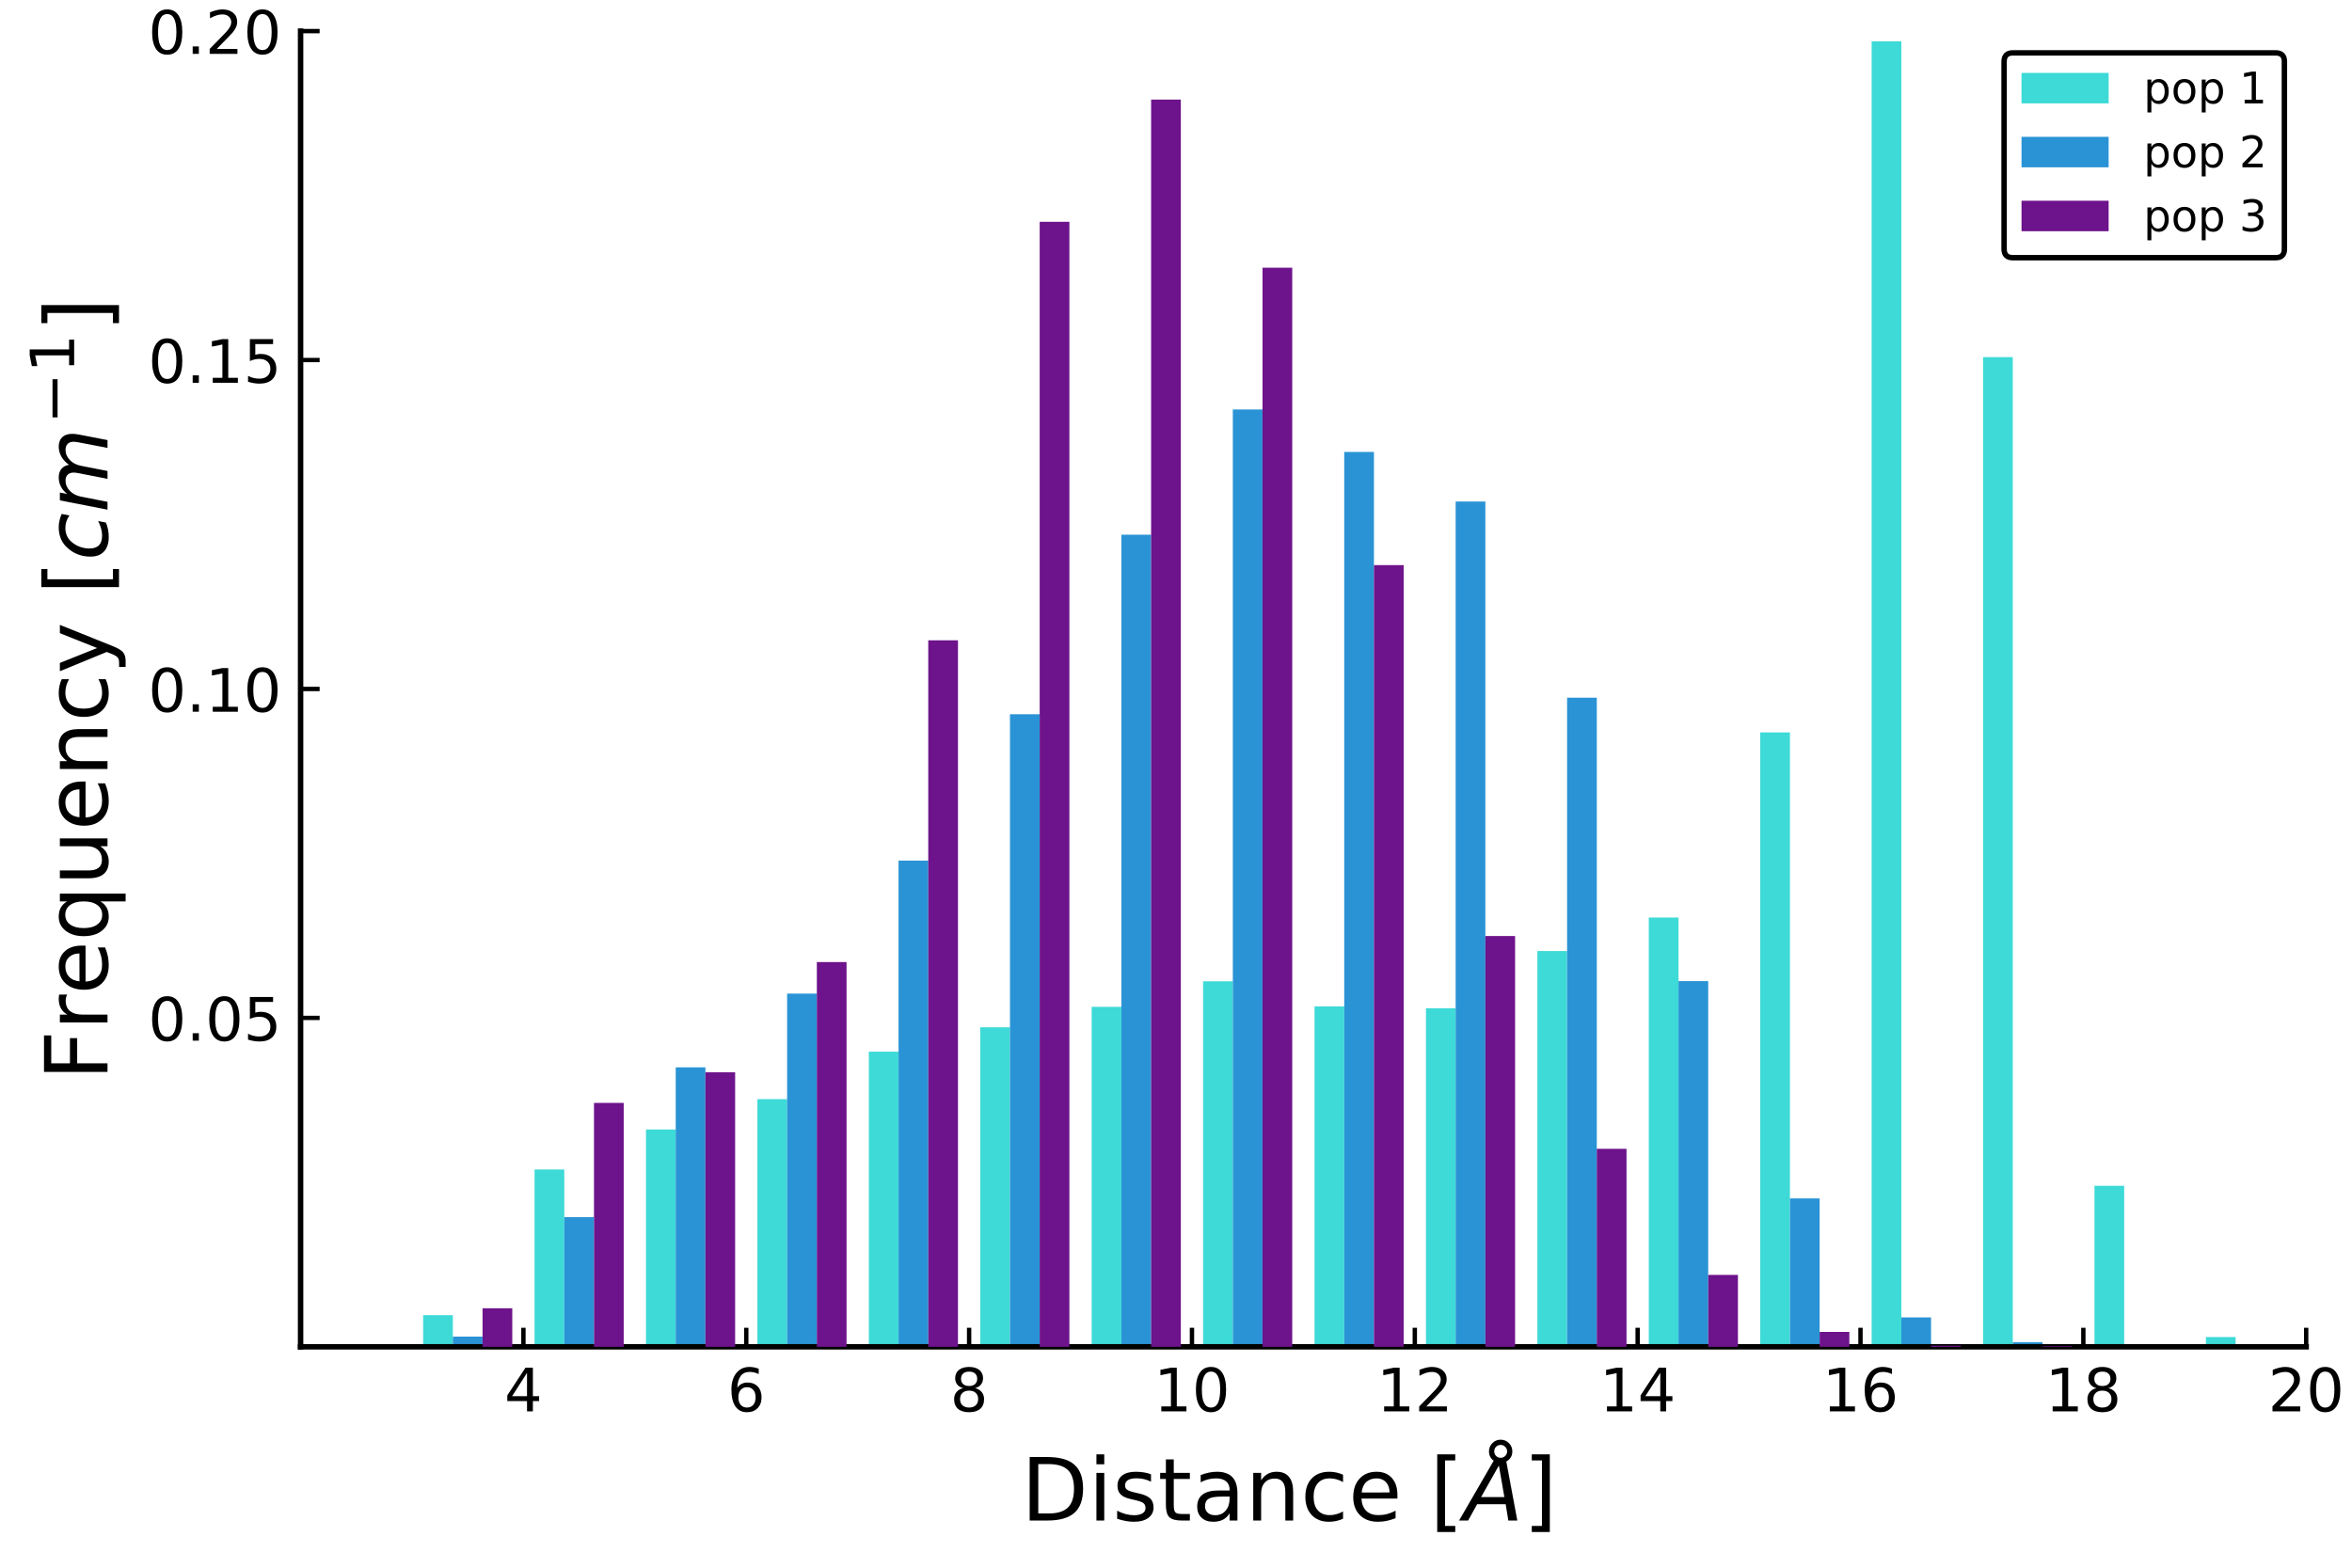 <?xml version="1.0" encoding="utf-8" standalone="no"?>
<!DOCTYPE svg PUBLIC "-//W3C//DTD SVG 1.1//EN"
  "http://www.w3.org/Graphics/SVG/1.1/DTD/svg11.dtd">
<!-- Created with matplotlib (http://matplotlib.org/) -->
<svg height="288pt" version="1.1" viewBox="0 0 432 288" width="432pt" xmlns="http://www.w3.org/2000/svg" xmlns:xlink="http://www.w3.org/1999/xlink">
 <defs>
  <style type="text/css">
*{stroke-linecap:butt;stroke-linejoin:round;}
  </style>
 </defs>
 <g id="figure_1">
  <g id="patch_1">
   <path d="M 0 288 
L 432 288 
L 432 0 
L 0 0 
z
" style="fill:#ffffff;"/>
  </g>
  <g id="axes_1">
   <g id="patch_2">
    <path d="M 55.209 247.425 
L 423.585 247.425 
L 423.585 5.715 
L 55.209 5.715 
z
" style="fill:#ffffff;"/>
   </g>
   <g id="patch_3">
    <path clip-path="url(#pcfad91e13a)" d="M 57.255 247.425 
L 57.255 247.425 
L 62.713 247.425 
L 62.713 247.425 
L 57.255 247.425 
" style="fill:#3ddad7;"/>
   </g>
   <g id="patch_4">
    <path clip-path="url(#pcfad91e13a)" d="M 77.721 241.611 
L 77.721 247.425 
L 83.178 247.425 
L 83.178 241.611 
L 77.721 241.611 
" style="fill:#3ddad7;"/>
   </g>
   <g id="patch_5">
    <path clip-path="url(#pcfad91e13a)" d="M 98.186 214.843 
L 98.186 247.425 
L 103.643 247.425 
L 103.643 214.843 
L 98.186 214.843 
" style="fill:#3ddad7;"/>
   </g>
   <g id="patch_6">
    <path clip-path="url(#pcfad91e13a)" d="M 118.651 207.498 
L 118.651 247.425 
L 124.109 247.425 
L 124.109 207.498 
L 118.651 207.498 
" style="fill:#3ddad7;"/>
   </g>
   <g id="patch_7">
    <path clip-path="url(#pcfad91e13a)" d="M 139.117 201.918 
L 139.117 247.425 
L 144.574 247.425 
L 144.574 201.918 
L 139.117 201.918 
" style="fill:#3ddad7;"/>
   </g>
   <g id="patch_8">
    <path clip-path="url(#pcfad91e13a)" d="M 159.582 193.205 
L 159.582 247.425 
L 165.039 247.425 
L 165.039 193.205 
L 159.582 193.205 
" style="fill:#3ddad7;"/>
   </g>
   <g id="patch_9">
    <path clip-path="url(#pcfad91e13a)" d="M 180.047 188.723 
L 180.047 247.425 
L 185.505 247.425 
L 185.505 188.723 
L 180.047 188.723 
" style="fill:#3ddad7;"/>
   </g>
   <g id="patch_10">
    <path clip-path="url(#pcfad91e13a)" d="M 200.513 184.961 
L 200.513 247.425 
L 205.97 247.425 
L 205.97 184.961 
L 200.513 184.961 
" style="fill:#3ddad7;"/>
   </g>
   <g id="patch_11">
    <path clip-path="url(#pcfad91e13a)" d="M 220.978 180.28 
L 220.978 247.425 
L 226.436 247.425 
L 226.436 180.28 
L 220.978 180.28 
" style="fill:#3ddad7;"/>
   </g>
   <g id="patch_12">
    <path clip-path="url(#pcfad91e13a)" d="M 241.444 184.889 
L 241.444 247.425 
L 246.901 247.425 
L 246.901 184.889 
L 241.444 184.889 
" style="fill:#3ddad7;"/>
   </g>
   <g id="patch_13">
    <path clip-path="url(#pcfad91e13a)" d="M 261.909 185.231 
L 261.909 247.425 
L 267.366 247.425 
L 267.366 185.231 
L 261.909 185.231 
" style="fill:#3ddad7;"/>
   </g>
   <g id="patch_14">
    <path clip-path="url(#pcfad91e13a)" d="M 282.374 174.718 
L 282.374 247.425 
L 287.832 247.425 
L 287.832 174.718 
L 282.374 174.718 
" style="fill:#3ddad7;"/>
   </g>
   <g id="patch_15">
    <path clip-path="url(#pcfad91e13a)" d="M 302.84 168.562 
L 302.84 247.425 
L 308.297 247.425 
L 308.297 168.562 
L 302.84 168.562 
" style="fill:#3ddad7;"/>
   </g>
   <g id="patch_16">
    <path clip-path="url(#pcfad91e13a)" d="M 323.305 134.557 
L 323.305 247.425 
L 328.762 247.425 
L 328.762 134.557 
L 323.305 134.557 
" style="fill:#3ddad7;"/>
   </g>
   <g id="patch_17">
    <path clip-path="url(#pcfad91e13a)" d="M 343.77 7.594 
L 343.77 247.425 
L 349.228 247.425 
L 349.228 7.594 
L 343.77 7.594 
" style="fill:#3ddad7;"/>
   </g>
   <g id="patch_18">
    <path clip-path="url(#pcfad91e13a)" d="M 364.236 65.612 
L 364.236 247.425 
L 369.693 247.425 
L 369.693 65.612 
L 364.236 65.612 
" style="fill:#3ddad7;"/>
   </g>
   <g id="patch_19">
    <path clip-path="url(#pcfad91e13a)" d="M 384.701 217.849 
L 384.701 247.425 
L 390.159 247.425 
L 390.159 217.849 
L 384.701 217.849 
" style="fill:#3ddad7;"/>
   </g>
   <g id="patch_20">
    <path clip-path="url(#pcfad91e13a)" d="M 405.167 245.625 
L 405.167 247.425 
L 410.624 247.425 
L 410.624 245.625 
L 405.167 245.625 
" style="fill:#3ddad7;"/>
   </g>
   <g id="matplotlib.axis_1">
    <g id="xtick_1">
     <g id="line2d_1">
      <defs>
       <path d="M 0 0 
L 0 -3.5 
" id="mc75b5e2e33" style="stroke:#000000;stroke-width:0.8;"/>
      </defs>
      <g>
       <use style="stroke:#000000;stroke-width:0.8;" x="96.139" xlink:href="#mc75b5e2e33" y="247.425"/>
      </g>
     </g>
     <g id="text_1">
      <!-- 4 -->
      <defs>
       <path d="M 37.797 64.312 
L 12.891 25.391 
L 37.797 25.391 
z
M 35.203 72.906 
L 47.609 72.906 
L 47.609 25.391 
L 58.016 25.391 
L 58.016 17.188 
L 47.609 17.188 
L 47.609 0 
L 37.797 0 
L 37.797 17.188 
L 4.891 17.188 
L 4.891 26.703 
z
" id="DejaVuSans-34"/>
      </defs>
      <g transform="translate(92.64 259.284)scale(0.11 -0.11)">
       <use xlink:href="#DejaVuSans-34"/>
      </g>
     </g>
    </g>
    <g id="xtick_2">
     <g id="line2d_2">
      <g>
       <use style="stroke:#000000;stroke-width:0.8;" x="137.07" xlink:href="#mc75b5e2e33" y="247.425"/>
      </g>
     </g>
     <g id="text_2">
      <!-- 6 -->
      <defs>
       <path d="M 33.016 40.375 
Q 26.375 40.375 22.484 35.828 
Q 18.609 31.297 18.609 23.391 
Q 18.609 15.531 22.484 10.953 
Q 26.375 6.391 33.016 6.391 
Q 39.656 6.391 43.531 10.953 
Q 47.406 15.531 47.406 23.391 
Q 47.406 31.297 43.531 35.828 
Q 39.656 40.375 33.016 40.375 
z
M 52.594 71.297 
L 52.594 62.312 
Q 48.875 64.062 45.094 64.984 
Q 41.312 65.922 37.594 65.922 
Q 27.828 65.922 22.672 59.328 
Q 17.531 52.734 16.797 39.406 
Q 19.672 43.656 24.016 45.922 
Q 28.375 48.188 33.594 48.188 
Q 44.578 48.188 50.953 41.516 
Q 57.328 34.859 57.328 23.391 
Q 57.328 12.156 50.688 5.359 
Q 44.047 -1.422 33.016 -1.422 
Q 20.359 -1.422 13.672 8.266 
Q 6.984 17.969 6.984 36.375 
Q 6.984 53.656 15.188 63.938 
Q 23.391 74.219 37.203 74.219 
Q 40.922 74.219 44.703 73.484 
Q 48.484 72.75 52.594 71.297 
z
" id="DejaVuSans-36"/>
      </defs>
      <g transform="translate(133.571 259.284)scale(0.11 -0.11)">
       <use xlink:href="#DejaVuSans-36"/>
      </g>
     </g>
    </g>
    <g id="xtick_3">
     <g id="line2d_3">
      <g>
       <use style="stroke:#000000;stroke-width:0.8;" x="178.001" xlink:href="#mc75b5e2e33" y="247.425"/>
      </g>
     </g>
     <g id="text_3">
      <!-- 8 -->
      <defs>
       <path d="M 31.781 34.625 
Q 24.75 34.625 20.719 30.859 
Q 16.703 27.094 16.703 20.516 
Q 16.703 13.922 20.719 10.156 
Q 24.75 6.391 31.781 6.391 
Q 38.812 6.391 42.859 10.172 
Q 46.922 13.969 46.922 20.516 
Q 46.922 27.094 42.891 30.859 
Q 38.875 34.625 31.781 34.625 
z
M 21.922 38.812 
Q 15.578 40.375 12.031 44.719 
Q 8.5 49.078 8.5 55.328 
Q 8.5 64.062 14.719 69.141 
Q 20.953 74.219 31.781 74.219 
Q 42.672 74.219 48.875 69.141 
Q 55.078 64.062 55.078 55.328 
Q 55.078 49.078 51.531 44.719 
Q 48 40.375 41.703 38.812 
Q 48.828 37.156 52.797 32.312 
Q 56.781 27.484 56.781 20.516 
Q 56.781 9.906 50.312 4.234 
Q 43.844 -1.422 31.781 -1.422 
Q 19.734 -1.422 13.25 4.234 
Q 6.781 9.906 6.781 20.516 
Q 6.781 27.484 10.781 32.312 
Q 14.797 37.156 21.922 38.812 
z
M 18.312 54.391 
Q 18.312 48.734 21.844 45.562 
Q 25.391 42.391 31.781 42.391 
Q 38.141 42.391 41.719 45.562 
Q 45.312 48.734 45.312 54.391 
Q 45.312 60.062 41.719 63.234 
Q 38.141 66.406 31.781 66.406 
Q 25.391 66.406 21.844 63.234 
Q 18.312 60.062 18.312 54.391 
z
" id="DejaVuSans-38"/>
      </defs>
      <g transform="translate(174.502 259.284)scale(0.11 -0.11)">
       <use xlink:href="#DejaVuSans-38"/>
      </g>
     </g>
    </g>
    <g id="xtick_4">
     <g id="line2d_4">
      <g>
       <use style="stroke:#000000;stroke-width:0.8;" x="218.932" xlink:href="#mc75b5e2e33" y="247.425"/>
      </g>
     </g>
     <g id="text_4">
      <!-- 10 -->
      <defs>
       <path d="M 12.406 8.297 
L 28.516 8.297 
L 28.516 63.922 
L 10.984 60.406 
L 10.984 69.391 
L 28.422 72.906 
L 38.281 72.906 
L 38.281 8.297 
L 54.391 8.297 
L 54.391 0 
L 12.406 0 
z
" id="DejaVuSans-31"/>
       <path d="M 31.781 66.406 
Q 24.172 66.406 20.328 58.906 
Q 16.5 51.422 16.5 36.375 
Q 16.5 21.391 20.328 13.891 
Q 24.172 6.391 31.781 6.391 
Q 39.453 6.391 43.281 13.891 
Q 47.125 21.391 47.125 36.375 
Q 47.125 51.422 43.281 58.906 
Q 39.453 66.406 31.781 66.406 
z
M 31.781 74.219 
Q 44.047 74.219 50.516 64.516 
Q 56.984 54.828 56.984 36.375 
Q 56.984 17.969 50.516 8.266 
Q 44.047 -1.422 31.781 -1.422 
Q 19.531 -1.422 13.062 8.266 
Q 6.594 17.969 6.594 36.375 
Q 6.594 54.828 13.062 64.516 
Q 19.531 74.219 31.781 74.219 
z
" id="DejaVuSans-30"/>
      </defs>
      <g transform="translate(211.933 259.284)scale(0.11 -0.11)">
       <use xlink:href="#DejaVuSans-31"/>
       <use x="63.623" xlink:href="#DejaVuSans-30"/>
      </g>
     </g>
    </g>
    <g id="xtick_5">
     <g id="line2d_5">
      <g>
       <use style="stroke:#000000;stroke-width:0.8;" x="259.862" xlink:href="#mc75b5e2e33" y="247.425"/>
      </g>
     </g>
     <g id="text_5">
      <!-- 12 -->
      <defs>
       <path d="M 19.188 8.297 
L 53.609 8.297 
L 53.609 0 
L 7.328 0 
L 7.328 8.297 
Q 12.938 14.109 22.625 23.891 
Q 32.328 33.688 34.812 36.531 
Q 39.547 41.844 41.422 45.531 
Q 43.312 49.219 43.312 52.781 
Q 43.312 58.594 39.234 62.25 
Q 35.156 65.922 28.609 65.922 
Q 23.969 65.922 18.812 64.312 
Q 13.672 62.703 7.812 59.422 
L 7.812 69.391 
Q 13.766 71.781 18.938 73 
Q 24.125 74.219 28.422 74.219 
Q 39.75 74.219 46.484 68.547 
Q 53.219 62.891 53.219 53.422 
Q 53.219 48.922 51.531 44.891 
Q 49.859 40.875 45.406 35.406 
Q 44.188 33.984 37.641 27.219 
Q 31.109 20.453 19.188 8.297 
z
" id="DejaVuSans-32"/>
      </defs>
      <g transform="translate(252.864 259.284)scale(0.11 -0.11)">
       <use xlink:href="#DejaVuSans-31"/>
       <use x="63.623" xlink:href="#DejaVuSans-32"/>
      </g>
     </g>
    </g>
    <g id="xtick_6">
     <g id="line2d_6">
      <g>
       <use style="stroke:#000000;stroke-width:0.8;" x="300.793" xlink:href="#mc75b5e2e33" y="247.425"/>
      </g>
     </g>
     <g id="text_6">
      <!-- 14 -->
      <g transform="translate(293.794 259.284)scale(0.11 -0.11)">
       <use xlink:href="#DejaVuSans-31"/>
       <use x="63.623" xlink:href="#DejaVuSans-34"/>
      </g>
     </g>
    </g>
    <g id="xtick_7">
     <g id="line2d_7">
      <g>
       <use style="stroke:#000000;stroke-width:0.8;" x="341.724" xlink:href="#mc75b5e2e33" y="247.425"/>
      </g>
     </g>
     <g id="text_7">
      <!-- 16 -->
      <g transform="translate(334.725 259.284)scale(0.11 -0.11)">
       <use xlink:href="#DejaVuSans-31"/>
       <use x="63.623" xlink:href="#DejaVuSans-36"/>
      </g>
     </g>
    </g>
    <g id="xtick_8">
     <g id="line2d_8">
      <g>
       <use style="stroke:#000000;stroke-width:0.8;" x="382.655" xlink:href="#mc75b5e2e33" y="247.425"/>
      </g>
     </g>
     <g id="text_8">
      <!-- 18 -->
      <g transform="translate(375.656 259.284)scale(0.11 -0.11)">
       <use xlink:href="#DejaVuSans-31"/>
       <use x="63.623" xlink:href="#DejaVuSans-38"/>
      </g>
     </g>
    </g>
    <g id="xtick_9">
     <g id="line2d_9">
      <g>
       <use style="stroke:#000000;stroke-width:0.8;" x="423.585" xlink:href="#mc75b5e2e33" y="247.425"/>
      </g>
     </g>
     <g id="text_9">
      <!-- 20 -->
      <g transform="translate(416.587 259.284)scale(0.11 -0.11)">
       <use xlink:href="#DejaVuSans-32"/>
       <use x="63.623" xlink:href="#DejaVuSans-30"/>
      </g>
     </g>
    </g>
    <g id="text_10">
     <!-- Distance $[\AA]$  -->
     <defs>
      <path d="M 19.672 64.797 
L 19.672 8.109 
L 31.594 8.109 
Q 46.688 8.109 53.688 14.938 
Q 60.688 21.781 60.688 36.531 
Q 60.688 51.172 53.688 57.984 
Q 46.688 64.797 31.594 64.797 
z
M 9.812 72.906 
L 30.078 72.906 
Q 51.266 72.906 61.172 64.094 
Q 71.094 55.281 71.094 36.531 
Q 71.094 17.672 61.125 8.828 
Q 51.172 0 30.078 0 
L 9.812 0 
z
" id="DejaVuSans-44"/>
      <path d="M 9.422 54.688 
L 18.406 54.688 
L 18.406 0 
L 9.422 0 
z
M 9.422 75.984 
L 18.406 75.984 
L 18.406 64.594 
L 9.422 64.594 
z
" id="DejaVuSans-69"/>
      <path d="M 44.281 53.078 
L 44.281 44.578 
Q 40.484 46.531 36.375 47.5 
Q 32.281 48.484 27.875 48.484 
Q 21.188 48.484 17.844 46.438 
Q 14.5 44.391 14.5 40.281 
Q 14.5 37.156 16.891 35.375 
Q 19.281 33.594 26.516 31.984 
L 29.594 31.297 
Q 39.156 29.25 43.188 25.516 
Q 47.219 21.781 47.219 15.094 
Q 47.219 7.469 41.188 3.016 
Q 35.156 -1.422 24.609 -1.422 
Q 20.219 -1.422 15.453 -0.562 
Q 10.688 0.297 5.422 2 
L 5.422 11.281 
Q 10.406 8.688 15.234 7.391 
Q 20.062 6.109 24.812 6.109 
Q 31.156 6.109 34.562 8.281 
Q 37.984 10.453 37.984 14.406 
Q 37.984 18.062 35.516 20.016 
Q 33.062 21.969 24.703 23.781 
L 21.578 24.516 
Q 13.234 26.266 9.516 29.906 
Q 5.812 33.547 5.812 39.891 
Q 5.812 47.609 11.281 51.797 
Q 16.75 56 26.812 56 
Q 31.781 56 36.172 55.266 
Q 40.578 54.547 44.281 53.078 
z
" id="DejaVuSans-73"/>
      <path d="M 18.312 70.219 
L 18.312 54.688 
L 36.812 54.688 
L 36.812 47.703 
L 18.312 47.703 
L 18.312 18.016 
Q 18.312 11.328 20.141 9.422 
Q 21.969 7.516 27.594 7.516 
L 36.812 7.516 
L 36.812 0 
L 27.594 0 
Q 17.188 0 13.234 3.875 
Q 9.281 7.766 9.281 18.016 
L 9.281 47.703 
L 2.688 47.703 
L 2.688 54.688 
L 9.281 54.688 
L 9.281 70.219 
z
" id="DejaVuSans-74"/>
      <path d="M 34.281 27.484 
Q 23.391 27.484 19.188 25 
Q 14.984 22.516 14.984 16.5 
Q 14.984 11.719 18.141 8.906 
Q 21.297 6.109 26.703 6.109 
Q 34.188 6.109 38.703 11.406 
Q 43.219 16.703 43.219 25.484 
L 43.219 27.484 
z
M 52.203 31.203 
L 52.203 0 
L 43.219 0 
L 43.219 8.297 
Q 40.141 3.328 35.547 0.953 
Q 30.953 -1.422 24.312 -1.422 
Q 15.922 -1.422 10.953 3.297 
Q 6 8.016 6 15.922 
Q 6 25.141 12.172 29.828 
Q 18.359 34.516 30.609 34.516 
L 43.219 34.516 
L 43.219 35.406 
Q 43.219 41.609 39.141 45 
Q 35.062 48.391 27.688 48.391 
Q 23 48.391 18.547 47.266 
Q 14.109 46.141 10.016 43.891 
L 10.016 52.203 
Q 14.938 54.109 19.578 55.047 
Q 24.219 56 28.609 56 
Q 40.484 56 46.344 49.844 
Q 52.203 43.703 52.203 31.203 
z
" id="DejaVuSans-61"/>
      <path d="M 54.891 33.016 
L 54.891 0 
L 45.906 0 
L 45.906 32.719 
Q 45.906 40.484 42.875 44.328 
Q 39.844 48.188 33.797 48.188 
Q 26.516 48.188 22.312 43.547 
Q 18.109 38.922 18.109 30.906 
L 18.109 0 
L 9.078 0 
L 9.078 54.688 
L 18.109 54.688 
L 18.109 46.188 
Q 21.344 51.125 25.703 53.562 
Q 30.078 56 35.797 56 
Q 45.219 56 50.047 50.172 
Q 54.891 44.344 54.891 33.016 
z
" id="DejaVuSans-6e"/>
      <path d="M 48.781 52.594 
L 48.781 44.188 
Q 44.969 46.297 41.141 47.344 
Q 37.312 48.391 33.406 48.391 
Q 24.656 48.391 19.812 42.844 
Q 14.984 37.312 14.984 27.297 
Q 14.984 17.281 19.812 11.734 
Q 24.656 6.203 33.406 6.203 
Q 37.312 6.203 41.141 7.25 
Q 44.969 8.297 48.781 10.406 
L 48.781 2.094 
Q 45.016 0.344 40.984 -0.531 
Q 36.969 -1.422 32.422 -1.422 
Q 20.062 -1.422 12.781 6.344 
Q 5.516 14.109 5.516 27.297 
Q 5.516 40.672 12.859 48.328 
Q 20.219 56 33.016 56 
Q 37.156 56 41.109 55.141 
Q 45.062 54.297 48.781 52.594 
z
" id="DejaVuSans-63"/>
      <path d="M 56.203 29.594 
L 56.203 25.203 
L 14.891 25.203 
Q 15.484 15.922 20.484 11.062 
Q 25.484 6.203 34.422 6.203 
Q 39.594 6.203 44.453 7.469 
Q 49.312 8.734 54.109 11.281 
L 54.109 2.781 
Q 49.266 0.734 44.188 -0.344 
Q 39.109 -1.422 33.891 -1.422 
Q 20.797 -1.422 13.156 6.188 
Q 5.516 13.812 5.516 26.812 
Q 5.516 40.234 12.766 48.109 
Q 20.016 56 32.328 56 
Q 43.359 56 49.781 48.891 
Q 56.203 41.797 56.203 29.594 
z
M 47.219 32.234 
Q 47.125 39.594 43.094 43.984 
Q 39.062 48.391 32.422 48.391 
Q 24.906 48.391 20.391 44.141 
Q 15.875 39.891 15.188 32.172 
z
" id="DejaVuSans-65"/>
      <path id="DejaVuSans-20"/>
      <path d="M 8.594 75.984 
L 29.297 75.984 
L 29.297 69 
L 17.578 69 
L 17.578 -6.203 
L 29.297 -6.203 
L 29.297 -13.188 
L 8.594 -13.188 
z
" id="DejaVuSans-5b"/>
      <path d="M 49.812 79.391 
Q 49.812 82.469 47.625 84.641 
Q 45.453 86.812 42.391 86.812 
Q 39.266 86.812 37.141 84.688 
Q 35.016 82.562 35.016 79.391 
Q 35.016 76.312 37.141 74.156 
Q 39.266 72.016 42.391 72.016 
Q 45.453 72.016 47.625 74.156 
Q 49.812 76.312 49.812 79.391 
z
M 34.422 68.703 
Q 31.781 70.516 30.391 73.266 
Q 29 76.031 29 79.391 
Q 29 84.969 32.906 88.891 
Q 36.812 92.828 42.391 92.828 
Q 47.953 92.828 51.875 88.891 
Q 55.812 84.969 55.812 79.391 
Q 55.812 75.531 54.031 72.547 
Q 52.25 69.578 48.875 67.828 
L 61.531 0 
L 51.219 0 
L 48.188 18.703 
L 15.375 18.703 
L 5.078 0 
L -5.328 0 
z
M 40.375 63.188 
L 19.922 26.906 
L 46.688 26.906 
z
" id="DejaVuSans-Oblique-c5"/>
      <path d="M 30.422 75.984 
L 30.422 -13.188 
L 9.719 -13.188 
L 9.719 -6.203 
L 21.391 -6.203 
L 21.391 69 
L 9.719 69 
L 9.719 75.984 
z
" id="DejaVuSans-5d"/>
     </defs>
     <g transform="translate(187.557 279.364)scale(0.16 -0.16)">
      <use transform="translate(0 0.172)" xlink:href="#DejaVuSans-44"/>
      <use transform="translate(77.002 0.172)" xlink:href="#DejaVuSans-69"/>
      <use transform="translate(104.785 0.172)" xlink:href="#DejaVuSans-73"/>
      <use transform="translate(156.885 0.172)" xlink:href="#DejaVuSans-74"/>
      <use transform="translate(196.094 0.172)" xlink:href="#DejaVuSans-61"/>
      <use transform="translate(257.373 0.172)" xlink:href="#DejaVuSans-6e"/>
      <use transform="translate(320.752 0.172)" xlink:href="#DejaVuSans-63"/>
      <use transform="translate(375.732 0.172)" xlink:href="#DejaVuSans-65"/>
      <use transform="translate(437.256 0.172)" xlink:href="#DejaVuSans-20"/>
      <use transform="translate(469.043 0.172)" xlink:href="#DejaVuSans-5b"/>
      <use transform="translate(508.057 0.172)" xlink:href="#DejaVuSans-Oblique-c5"/>
      <use transform="translate(576.465 0.172)" xlink:href="#DejaVuSans-5d"/>
      <use transform="translate(615.479 0.172)" xlink:href="#DejaVuSans-20"/>
     </g>
    </g>
   </g>
   <g id="matplotlib.axis_2">
    <g id="ytick_1">
     <g id="line2d_10">
      <defs>
       <path d="M 0 0 
L 3.5 0 
" id="mb1a05f801b" style="stroke:#000000;stroke-width:0.8;"/>
      </defs>
      <g>
       <use style="stroke:#000000;stroke-width:0.8;" x="55.209" xlink:href="#mb1a05f801b" y="186.998"/>
      </g>
     </g>
     <g id="text_11">
      <!-- 0.05 -->
      <defs>
       <path d="M 10.688 12.406 
L 21 12.406 
L 21 0 
L 10.688 0 
z
" id="DejaVuSans-2e"/>
       <path d="M 10.797 72.906 
L 49.516 72.906 
L 49.516 64.594 
L 19.828 64.594 
L 19.828 46.734 
Q 21.969 47.469 24.109 47.828 
Q 26.266 48.188 28.422 48.188 
Q 40.625 48.188 47.75 41.5 
Q 54.891 34.812 54.891 23.391 
Q 54.891 11.625 47.562 5.094 
Q 40.234 -1.422 26.906 -1.422 
Q 22.312 -1.422 17.547 -0.641 
Q 12.797 0.141 7.719 1.703 
L 7.719 11.625 
Q 12.109 9.234 16.797 8.062 
Q 21.484 6.891 26.703 6.891 
Q 35.156 6.891 40.078 11.328 
Q 45.016 15.766 45.016 23.391 
Q 45.016 31 40.078 35.438 
Q 35.156 39.891 26.703 39.891 
Q 22.75 39.891 18.812 39.016 
Q 14.891 38.141 10.797 36.281 
z
" id="DejaVuSans-35"/>
      </defs>
      <g transform="translate(27.216 191.177)scale(0.11 -0.11)">
       <use xlink:href="#DejaVuSans-30"/>
       <use x="63.623" xlink:href="#DejaVuSans-2e"/>
       <use x="95.41" xlink:href="#DejaVuSans-30"/>
       <use x="159.033" xlink:href="#DejaVuSans-35"/>
      </g>
     </g>
    </g>
    <g id="ytick_2">
     <g id="line2d_11">
      <g>
       <use style="stroke:#000000;stroke-width:0.8;" x="55.209" xlink:href="#mb1a05f801b" y="126.57"/>
      </g>
     </g>
     <g id="text_12">
      <!-- 0.10 -->
      <g transform="translate(27.216 130.749)scale(0.11 -0.11)">
       <use xlink:href="#DejaVuSans-30"/>
       <use x="63.623" xlink:href="#DejaVuSans-2e"/>
       <use x="95.41" xlink:href="#DejaVuSans-31"/>
       <use x="159.033" xlink:href="#DejaVuSans-30"/>
      </g>
     </g>
    </g>
    <g id="ytick_3">
     <g id="line2d_12">
      <g>
       <use style="stroke:#000000;stroke-width:0.8;" x="55.209" xlink:href="#mb1a05f801b" y="66.142"/>
      </g>
     </g>
     <g id="text_13">
      <!-- 0.15 -->
      <g transform="translate(27.216 70.321)scale(0.11 -0.11)">
       <use xlink:href="#DejaVuSans-30"/>
       <use x="63.623" xlink:href="#DejaVuSans-2e"/>
       <use x="95.41" xlink:href="#DejaVuSans-31"/>
       <use x="159.033" xlink:href="#DejaVuSans-35"/>
      </g>
     </g>
    </g>
    <g id="ytick_4">
     <g id="line2d_13">
      <g>
       <use style="stroke:#000000;stroke-width:0.8;" x="55.209" xlink:href="#mb1a05f801b" y="5.715"/>
      </g>
     </g>
     <g id="text_14">
      <!-- 0.20 -->
      <g transform="translate(27.216 9.894)scale(0.11 -0.11)">
       <use xlink:href="#DejaVuSans-30"/>
       <use x="63.623" xlink:href="#DejaVuSans-2e"/>
       <use x="95.41" xlink:href="#DejaVuSans-32"/>
       <use x="159.033" xlink:href="#DejaVuSans-30"/>
      </g>
     </g>
    </g>
    <g id="text_15">
     <!-- Frequency $[cm^{-1}]$ -->
     <defs>
      <path d="M 9.812 72.906 
L 51.703 72.906 
L 51.703 64.594 
L 19.672 64.594 
L 19.672 43.109 
L 48.578 43.109 
L 48.578 34.812 
L 19.672 34.812 
L 19.672 0 
L 9.812 0 
z
" id="DejaVuSans-46"/>
      <path d="M 41.109 46.297 
Q 39.594 47.172 37.812 47.578 
Q 36.031 48 33.891 48 
Q 26.266 48 22.188 43.047 
Q 18.109 38.094 18.109 28.812 
L 18.109 0 
L 9.078 0 
L 9.078 54.688 
L 18.109 54.688 
L 18.109 46.188 
Q 20.953 51.172 25.484 53.578 
Q 30.031 56 36.531 56 
Q 37.453 56 38.578 55.875 
Q 39.703 55.766 41.062 55.516 
z
" id="DejaVuSans-72"/>
      <path d="M 14.797 27.297 
Q 14.797 17.391 18.875 11.75 
Q 22.953 6.109 30.078 6.109 
Q 37.203 6.109 41.297 11.75 
Q 45.406 17.391 45.406 27.297 
Q 45.406 37.203 41.297 42.844 
Q 37.203 48.484 30.078 48.484 
Q 22.953 48.484 18.875 42.844 
Q 14.797 37.203 14.797 27.297 
z
M 45.406 8.203 
Q 42.578 3.328 38.25 0.953 
Q 33.938 -1.422 27.875 -1.422 
Q 17.969 -1.422 11.734 6.484 
Q 5.516 14.406 5.516 27.297 
Q 5.516 40.188 11.734 48.094 
Q 17.969 56 27.875 56 
Q 33.938 56 38.25 53.625 
Q 42.578 51.266 45.406 46.391 
L 45.406 54.688 
L 54.391 54.688 
L 54.391 -20.797 
L 45.406 -20.797 
z
" id="DejaVuSans-71"/>
      <path d="M 8.5 21.578 
L 8.5 54.688 
L 17.484 54.688 
L 17.484 21.922 
Q 17.484 14.156 20.5 10.266 
Q 23.531 6.391 29.594 6.391 
Q 36.859 6.391 41.078 11.031 
Q 45.312 15.672 45.312 23.688 
L 45.312 54.688 
L 54.297 54.688 
L 54.297 0 
L 45.312 0 
L 45.312 8.406 
Q 42.047 3.422 37.719 1 
Q 33.406 -1.422 27.688 -1.422 
Q 18.266 -1.422 13.375 4.438 
Q 8.5 10.297 8.5 21.578 
z
M 31.109 56 
z
" id="DejaVuSans-75"/>
      <path d="M 32.172 -5.078 
Q 28.375 -14.844 24.75 -17.812 
Q 21.141 -20.797 15.094 -20.797 
L 7.906 -20.797 
L 7.906 -13.281 
L 13.188 -13.281 
Q 16.891 -13.281 18.938 -11.516 
Q 21 -9.766 23.484 -3.219 
L 25.094 0.875 
L 2.984 54.688 
L 12.5 54.688 
L 29.594 11.922 
L 46.688 54.688 
L 56.203 54.688 
z
" id="DejaVuSans-79"/>
      <path d="M 53.609 52.594 
L 51.812 43.703 
Q 48.578 46.047 44.938 47.219 
Q 41.312 48.391 37.406 48.391 
Q 33.109 48.391 29.219 46.875 
Q 25.344 45.359 22.703 42.578 
Q 18.5 38.328 16.203 32.609 
Q 13.922 26.906 13.922 20.797 
Q 13.922 13.422 17.609 9.812 
Q 21.297 6.203 28.812 6.203 
Q 32.516 6.203 36.688 7.328 
Q 40.875 8.453 45.406 10.688 
L 43.703 1.812 
Q 39.797 0.203 35.672 -0.609 
Q 31.547 -1.422 27.203 -1.422 
Q 16.312 -1.422 10.453 4.016 
Q 4.594 9.469 4.594 19.578 
Q 4.594 28.078 7.641 35.234 
Q 10.688 42.391 16.703 48.094 
Q 20.797 52 26.312 54 
Q 31.844 56 38.375 56 
Q 42.188 56 45.938 55.141 
Q 49.703 54.297 53.609 52.594 
z
" id="DejaVuSans-Oblique-63"/>
      <path d="M 89.797 33.016 
L 83.406 0 
L 74.422 0 
L 80.719 32.719 
Q 81.109 34.812 81.297 36.328 
Q 81.5 37.844 81.5 38.922 
Q 81.5 43.312 79.047 45.75 
Q 76.609 48.188 72.219 48.188 
Q 65.672 48.188 60.547 43.281 
Q 55.422 38.375 53.906 30.516 
L 47.906 0 
L 38.922 0 
L 45.312 32.719 
Q 45.703 34.516 45.891 36.047 
Q 46.094 37.594 46.094 38.812 
Q 46.094 43.266 43.656 45.719 
Q 41.219 48.188 36.922 48.188 
Q 30.281 48.188 25.141 43.281 
Q 20.016 38.375 18.5 30.516 
L 12.5 0 
L 3.516 0 
L 14.203 54.688 
L 23.188 54.688 
L 21.484 46.188 
Q 25.141 50.984 30.047 53.484 
Q 34.969 56 40.578 56 
Q 46.531 56 50.359 52.875 
Q 54.203 49.75 54.984 44.188 
Q 59.078 49.953 64.469 52.969 
Q 69.875 56 75.875 56 
Q 82.906 56 86.734 51.953 
Q 90.578 47.906 90.578 40.484 
Q 90.578 38.875 90.375 36.938 
Q 90.188 35.016 89.797 33.016 
z
" id="DejaVuSans-Oblique-6d"/>
      <path d="M 10.594 35.5 
L 73.188 35.5 
L 73.188 27.203 
L 10.594 27.203 
z
" id="DejaVuSans-2212"/>
     </defs>
     <g transform="translate(19.856 198.49)rotate(-90)scale(0.16 -0.16)">
      <use transform="translate(0 0.684)" xlink:href="#DejaVuSans-46"/>
      <use transform="translate(57.52 0.684)" xlink:href="#DejaVuSans-72"/>
      <use transform="translate(98.633 0.684)" xlink:href="#DejaVuSans-65"/>
      <use transform="translate(160.156 0.684)" xlink:href="#DejaVuSans-71"/>
      <use transform="translate(223.633 0.684)" xlink:href="#DejaVuSans-75"/>
      <use transform="translate(287.012 0.684)" xlink:href="#DejaVuSans-65"/>
      <use transform="translate(348.535 0.684)" xlink:href="#DejaVuSans-6e"/>
      <use transform="translate(411.914 0.684)" xlink:href="#DejaVuSans-63"/>
      <use transform="translate(466.895 0.684)" xlink:href="#DejaVuSans-79"/>
      <use transform="translate(526.074 0.684)" xlink:href="#DejaVuSans-20"/>
      <use transform="translate(557.861 0.684)" xlink:href="#DejaVuSans-5b"/>
      <use transform="translate(596.875 0.684)" xlink:href="#DejaVuSans-Oblique-63"/>
      <use transform="translate(651.855 0.684)" xlink:href="#DejaVuSans-Oblique-6d"/>
      <use transform="translate(753.917 38.966)scale(0.7)" xlink:href="#DejaVuSans-2212"/>
      <use transform="translate(812.57 38.966)scale(0.7)" xlink:href="#DejaVuSans-31"/>
      <use transform="translate(859.84 0.684)" xlink:href="#DejaVuSans-5d"/>
     </g>
    </g>
   </g>
   <g id="patch_21">
    <path clip-path="url(#pcfad91e13a)" d="M 62.713 247.425 
L 62.713 247.425 
L 68.17 247.425 
L 68.17 247.425 
L 62.713 247.425 
" style="fill:#2a93d5;"/>
   </g>
   <g id="patch_22">
    <path clip-path="url(#pcfad91e13a)" d="M 83.178 245.554 
L 83.178 247.425 
L 88.635 247.425 
L 88.635 245.554 
L 83.178 245.554 
" style="fill:#2a93d5;"/>
   </g>
   <g id="patch_23">
    <path clip-path="url(#pcfad91e13a)" d="M 103.643 223.588 
L 103.643 247.425 
L 109.101 247.425 
L 109.101 223.588 
L 103.643 223.588 
" style="fill:#2a93d5;"/>
   </g>
   <g id="patch_24">
    <path clip-path="url(#pcfad91e13a)" d="M 124.109 196.077 
L 124.109 247.425 
L 129.566 247.425 
L 129.566 196.077 
L 124.109 196.077 
" style="fill:#2a93d5;"/>
   </g>
   <g id="patch_25">
    <path clip-path="url(#pcfad91e13a)" d="M 144.574 182.53 
L 144.574 247.425 
L 150.032 247.425 
L 150.032 182.53 
L 144.574 182.53 
" style="fill:#2a93d5;"/>
   </g>
   <g id="patch_26">
    <path clip-path="url(#pcfad91e13a)" d="M 165.039 158.103 
L 165.039 247.425 
L 170.497 247.425 
L 170.497 158.103 
L 165.039 158.103 
" style="fill:#2a93d5;"/>
   </g>
   <g id="patch_27">
    <path clip-path="url(#pcfad91e13a)" d="M 185.505 131.216 
L 185.505 247.425 
L 190.962 247.425 
L 190.962 131.216 
L 185.505 131.216 
" style="fill:#2a93d5;"/>
   </g>
   <g id="patch_28">
    <path clip-path="url(#pcfad91e13a)" d="M 205.97 98.231 
L 205.97 247.425 
L 211.428 247.425 
L 211.428 98.231 
L 205.97 98.231 
" style="fill:#2a93d5;"/>
   </g>
   <g id="patch_29">
    <path clip-path="url(#pcfad91e13a)" d="M 226.436 75.225 
L 226.436 247.425 
L 231.893 247.425 
L 231.893 75.225 
L 226.436 75.225 
" style="fill:#2a93d5;"/>
   </g>
   <g id="patch_30">
    <path clip-path="url(#pcfad91e13a)" d="M 246.901 83.021 
L 246.901 247.425 
L 252.358 247.425 
L 252.358 83.021 
L 246.901 83.021 
" style="fill:#2a93d5;"/>
   </g>
   <g id="patch_31">
    <path clip-path="url(#pcfad91e13a)" d="M 267.366 92.133 
L 267.366 247.425 
L 272.824 247.425 
L 272.824 92.133 
L 267.366 92.133 
" style="fill:#2a93d5;"/>
   </g>
   <g id="patch_32">
    <path clip-path="url(#pcfad91e13a)" d="M 287.832 128.167 
L 287.832 247.425 
L 293.289 247.425 
L 293.289 128.167 
L 287.832 128.167 
" style="fill:#2a93d5;"/>
   </g>
   <g id="patch_33">
    <path clip-path="url(#pcfad91e13a)" d="M 308.297 180.243 
L 308.297 247.425 
L 313.755 247.425 
L 313.755 180.243 
L 308.297 180.243 
" style="fill:#2a93d5;"/>
   </g>
   <g id="patch_34">
    <path clip-path="url(#pcfad91e13a)" d="M 328.762 220.157 
L 328.762 247.425 
L 334.22 247.425 
L 334.22 220.157 
L 328.762 220.157 
" style="fill:#2a93d5;"/>
   </g>
   <g id="patch_35">
    <path clip-path="url(#pcfad91e13a)" d="M 349.228 242.02 
L 349.228 247.425 
L 354.685 247.425 
L 354.685 242.02 
L 349.228 242.02 
" style="fill:#2a93d5;"/>
   </g>
   <g id="patch_36">
    <path clip-path="url(#pcfad91e13a)" d="M 369.693 246.559 
L 369.693 247.425 
L 375.151 247.425 
L 375.151 246.559 
L 369.693 246.559 
" style="fill:#2a93d5;"/>
   </g>
   <g id="patch_37">
    <path clip-path="url(#pcfad91e13a)" d="M 390.159 247.425 
L 390.159 247.425 
L 395.616 247.425 
L 395.616 247.425 
L 390.159 247.425 
" style="fill:#2a93d5;"/>
   </g>
   <g id="patch_38">
    <path clip-path="url(#pcfad91e13a)" d="M 410.624 247.425 
L 410.624 247.425 
L 416.081 247.425 
L 416.081 247.425 
L 410.624 247.425 
" style="fill:#2a93d5;"/>
   </g>
   <g id="patch_39">
    <path d="M 55.209 247.425 
L 55.209 5.715 
" style="fill:none;stroke:#000000;stroke-linecap:square;stroke-linejoin:miter;"/>
   </g>
   <g id="patch_40">
    <path d="M 55.209 247.425 
L 423.585 247.425 
" style="fill:none;stroke:#000000;stroke-linecap:square;stroke-linejoin:miter;"/>
   </g>
   <g id="patch_41">
    <path clip-path="url(#pcfad91e13a)" d="M 68.17 247.425 
L 68.17 247.425 
L 73.627 247.425 
L 73.627 247.425 
L 68.17 247.425 
" style="fill:#6d138b;"/>
   </g>
   <g id="patch_42">
    <path clip-path="url(#pcfad91e13a)" d="M 88.635 240.346 
L 88.635 247.425 
L 94.093 247.425 
L 94.093 240.346 
L 88.635 240.346 
" style="fill:#6d138b;"/>
   </g>
   <g id="patch_43">
    <path clip-path="url(#pcfad91e13a)" d="M 109.101 202.615 
L 109.101 247.425 
L 114.558 247.425 
L 114.558 202.615 
L 109.101 202.615 
" style="fill:#6d138b;"/>
   </g>
   <g id="patch_44">
    <path clip-path="url(#pcfad91e13a)" d="M 129.566 196.993 
L 129.566 247.425 
L 135.024 247.425 
L 135.024 196.993 
L 129.566 196.993 
" style="fill:#6d138b;"/>
   </g>
   <g id="patch_45">
    <path clip-path="url(#pcfad91e13a)" d="M 150.032 176.738 
L 150.032 247.425 
L 155.489 247.425 
L 155.489 176.738 
L 150.032 176.738 
" style="fill:#6d138b;"/>
   </g>
   <g id="patch_46">
    <path clip-path="url(#pcfad91e13a)" d="M 170.497 117.635 
L 170.497 247.425 
L 175.954 247.425 
L 175.954 117.635 
L 170.497 117.635 
" style="fill:#6d138b;"/>
   </g>
   <g id="patch_47">
    <path clip-path="url(#pcfad91e13a)" d="M 190.962 40.75 
L 190.962 247.425 
L 196.42 247.425 
L 196.42 40.75 
L 190.962 40.75 
" style="fill:#6d138b;"/>
   </g>
   <g id="patch_48">
    <path clip-path="url(#pcfad91e13a)" d="M 211.428 18.294 
L 211.428 247.425 
L 216.885 247.425 
L 216.885 18.294 
L 211.428 18.294 
" style="fill:#6d138b;"/>
   </g>
   <g id="patch_49">
    <path clip-path="url(#pcfad91e13a)" d="M 231.893 49.184 
L 231.893 247.425 
L 237.35 247.425 
L 237.35 49.184 
L 231.893 49.184 
" style="fill:#6d138b;"/>
   </g>
   <g id="patch_50">
    <path clip-path="url(#pcfad91e13a)" d="M 252.358 103.816 
L 252.358 247.425 
L 257.816 247.425 
L 257.816 103.816 
L 252.358 103.816 
" style="fill:#6d138b;"/>
   </g>
   <g id="patch_51">
    <path clip-path="url(#pcfad91e13a)" d="M 272.824 171.963 
L 272.824 247.425 
L 278.281 247.425 
L 278.281 171.963 
L 272.824 171.963 
" style="fill:#6d138b;"/>
   </g>
   <g id="patch_52">
    <path clip-path="url(#pcfad91e13a)" d="M 293.289 211.049 
L 293.289 247.425 
L 298.747 247.425 
L 298.747 211.049 
L 293.289 211.049 
" style="fill:#6d138b;"/>
   </g>
   <g id="patch_53">
    <path clip-path="url(#pcfad91e13a)" d="M 313.755 234.216 
L 313.755 247.425 
L 319.212 247.425 
L 319.212 234.216 
L 313.755 234.216 
" style="fill:#6d138b;"/>
   </g>
   <g id="patch_54">
    <path clip-path="url(#pcfad91e13a)" d="M 334.22 244.682 
L 334.22 247.425 
L 339.677 247.425 
L 339.677 244.682 
L 334.22 244.682 
" style="fill:#6d138b;"/>
   </g>
   <g id="patch_55">
    <path clip-path="url(#pcfad91e13a)" d="M 354.685 247.222 
L 354.685 247.425 
L 360.143 247.425 
L 360.143 247.222 
L 354.685 247.222 
" style="fill:#6d138b;"/>
   </g>
   <g id="patch_56">
    <path clip-path="url(#pcfad91e13a)" d="M 375.151 247.324 
L 375.151 247.425 
L 380.608 247.425 
L 380.608 247.324 
L 375.151 247.324 
" style="fill:#6d138b;"/>
   </g>
   <g id="patch_57">
    <path clip-path="url(#pcfad91e13a)" d="M 395.616 247.425 
L 395.616 247.425 
L 401.073 247.425 
L 401.073 247.425 
L 395.616 247.425 
" style="fill:#6d138b;"/>
   </g>
   <g id="patch_58">
    <path clip-path="url(#pcfad91e13a)" d="M 416.081 247.425 
L 416.081 247.425 
L 421.539 247.425 
L 421.539 247.425 
L 416.081 247.425 
" style="fill:#6d138b;"/>
   </g>
   <g id="legend_1">
    <g id="patch_59">
     <path d="M 369.7 47.342 
L 417.985 47.342 
Q 419.585 47.342 419.585 45.742 
L 419.585 11.315 
Q 419.585 9.715 417.985 9.715 
L 369.7 9.715 
Q 368.1 9.715 368.1 11.315 
L 368.1 45.742 
Q 368.1 47.342 369.7 47.342 
z
" style="fill:#ffffff;stroke:#000000;stroke-linejoin:miter;"/>
    </g>
    <g id="patch_60">
     <path d="M 371.3 18.993 
L 387.3 18.993 
L 387.3 13.393 
L 371.3 13.393 
z
" style="fill:#3ddad7;"/>
    </g>
    <g id="text_16">
     <!-- pop 1 -->
     <defs>
      <path d="M 18.109 8.203 
L 18.109 -20.797 
L 9.078 -20.797 
L 9.078 54.688 
L 18.109 54.688 
L 18.109 46.391 
Q 20.953 51.266 25.266 53.625 
Q 29.594 56 35.594 56 
Q 45.562 56 51.781 48.094 
Q 58.016 40.188 58.016 27.297 
Q 58.016 14.406 51.781 6.484 
Q 45.562 -1.422 35.594 -1.422 
Q 29.594 -1.422 25.266 0.953 
Q 20.953 3.328 18.109 8.203 
z
M 48.688 27.297 
Q 48.688 37.203 44.609 42.844 
Q 40.531 48.484 33.406 48.484 
Q 26.266 48.484 22.188 42.844 
Q 18.109 37.203 18.109 27.297 
Q 18.109 17.391 22.188 11.75 
Q 26.266 6.109 33.406 6.109 
Q 40.531 6.109 44.609 11.75 
Q 48.688 17.391 48.688 27.297 
z
" id="DejaVuSans-70"/>
      <path d="M 30.609 48.391 
Q 23.391 48.391 19.188 42.75 
Q 14.984 37.109 14.984 27.297 
Q 14.984 17.484 19.156 11.844 
Q 23.344 6.203 30.609 6.203 
Q 37.797 6.203 41.984 11.859 
Q 46.188 17.531 46.188 27.297 
Q 46.188 37.016 41.984 42.703 
Q 37.797 48.391 30.609 48.391 
z
M 30.609 56 
Q 42.328 56 49.016 48.375 
Q 55.719 40.766 55.719 27.297 
Q 55.719 13.875 49.016 6.219 
Q 42.328 -1.422 30.609 -1.422 
Q 18.844 -1.422 12.172 6.219 
Q 5.516 13.875 5.516 27.297 
Q 5.516 40.766 12.172 48.375 
Q 18.844 56 30.609 56 
z
" id="DejaVuSans-6f"/>
     </defs>
     <g transform="translate(393.7 18.993)scale(0.08 -0.08)">
      <use xlink:href="#DejaVuSans-70"/>
      <use x="63.477" xlink:href="#DejaVuSans-6f"/>
      <use x="124.658" xlink:href="#DejaVuSans-70"/>
      <use x="188.135" xlink:href="#DejaVuSans-20"/>
      <use x="219.922" xlink:href="#DejaVuSans-31"/>
     </g>
    </g>
    <g id="patch_61">
     <path d="M 371.3 30.736 
L 387.3 30.736 
L 387.3 25.136 
L 371.3 25.136 
z
" style="fill:#2a93d5;"/>
    </g>
    <g id="text_17">
     <!-- pop 2 -->
     <g transform="translate(393.7 30.736)scale(0.08 -0.08)">
      <use xlink:href="#DejaVuSans-70"/>
      <use x="63.477" xlink:href="#DejaVuSans-6f"/>
      <use x="124.658" xlink:href="#DejaVuSans-70"/>
      <use x="188.135" xlink:href="#DejaVuSans-20"/>
      <use x="219.922" xlink:href="#DejaVuSans-32"/>
     </g>
    </g>
    <g id="patch_62">
     <path d="M 371.3 42.478 
L 387.3 42.478 
L 387.3 36.878 
L 371.3 36.878 
z
" style="fill:#6d138b;"/>
    </g>
    <g id="text_18">
     <!-- pop 3 -->
     <defs>
      <path d="M 40.578 39.312 
Q 47.656 37.797 51.625 33 
Q 55.609 28.219 55.609 21.188 
Q 55.609 10.406 48.188 4.484 
Q 40.766 -1.422 27.094 -1.422 
Q 22.516 -1.422 17.656 -0.516 
Q 12.797 0.391 7.625 2.203 
L 7.625 11.719 
Q 11.719 9.328 16.594 8.109 
Q 21.484 6.891 26.812 6.891 
Q 36.078 6.891 40.938 10.547 
Q 45.797 14.203 45.797 21.188 
Q 45.797 27.641 41.281 31.266 
Q 36.766 34.906 28.719 34.906 
L 20.219 34.906 
L 20.219 43.016 
L 29.109 43.016 
Q 36.375 43.016 40.234 45.922 
Q 44.094 48.828 44.094 54.297 
Q 44.094 59.906 40.109 62.906 
Q 36.141 65.922 28.719 65.922 
Q 24.656 65.922 20.016 65.031 
Q 15.375 64.156 9.812 62.312 
L 9.812 71.094 
Q 15.438 72.656 20.344 73.438 
Q 25.25 74.219 29.594 74.219 
Q 40.828 74.219 47.359 69.109 
Q 53.906 64.016 53.906 55.328 
Q 53.906 49.266 50.438 45.094 
Q 46.969 40.922 40.578 39.312 
z
" id="DejaVuSans-33"/>
     </defs>
     <g transform="translate(393.7 42.478)scale(0.08 -0.08)">
      <use xlink:href="#DejaVuSans-70"/>
      <use x="63.477" xlink:href="#DejaVuSans-6f"/>
      <use x="124.658" xlink:href="#DejaVuSans-70"/>
      <use x="188.135" xlink:href="#DejaVuSans-20"/>
      <use x="219.922" xlink:href="#DejaVuSans-33"/>
     </g>
    </g>
   </g>
  </g>
 </g>
 <defs>
  <clipPath id="pcfad91e13a">
   <rect height="241.711" width="368.377" x="55.209" y="5.715"/>
  </clipPath>
 </defs>
</svg>
